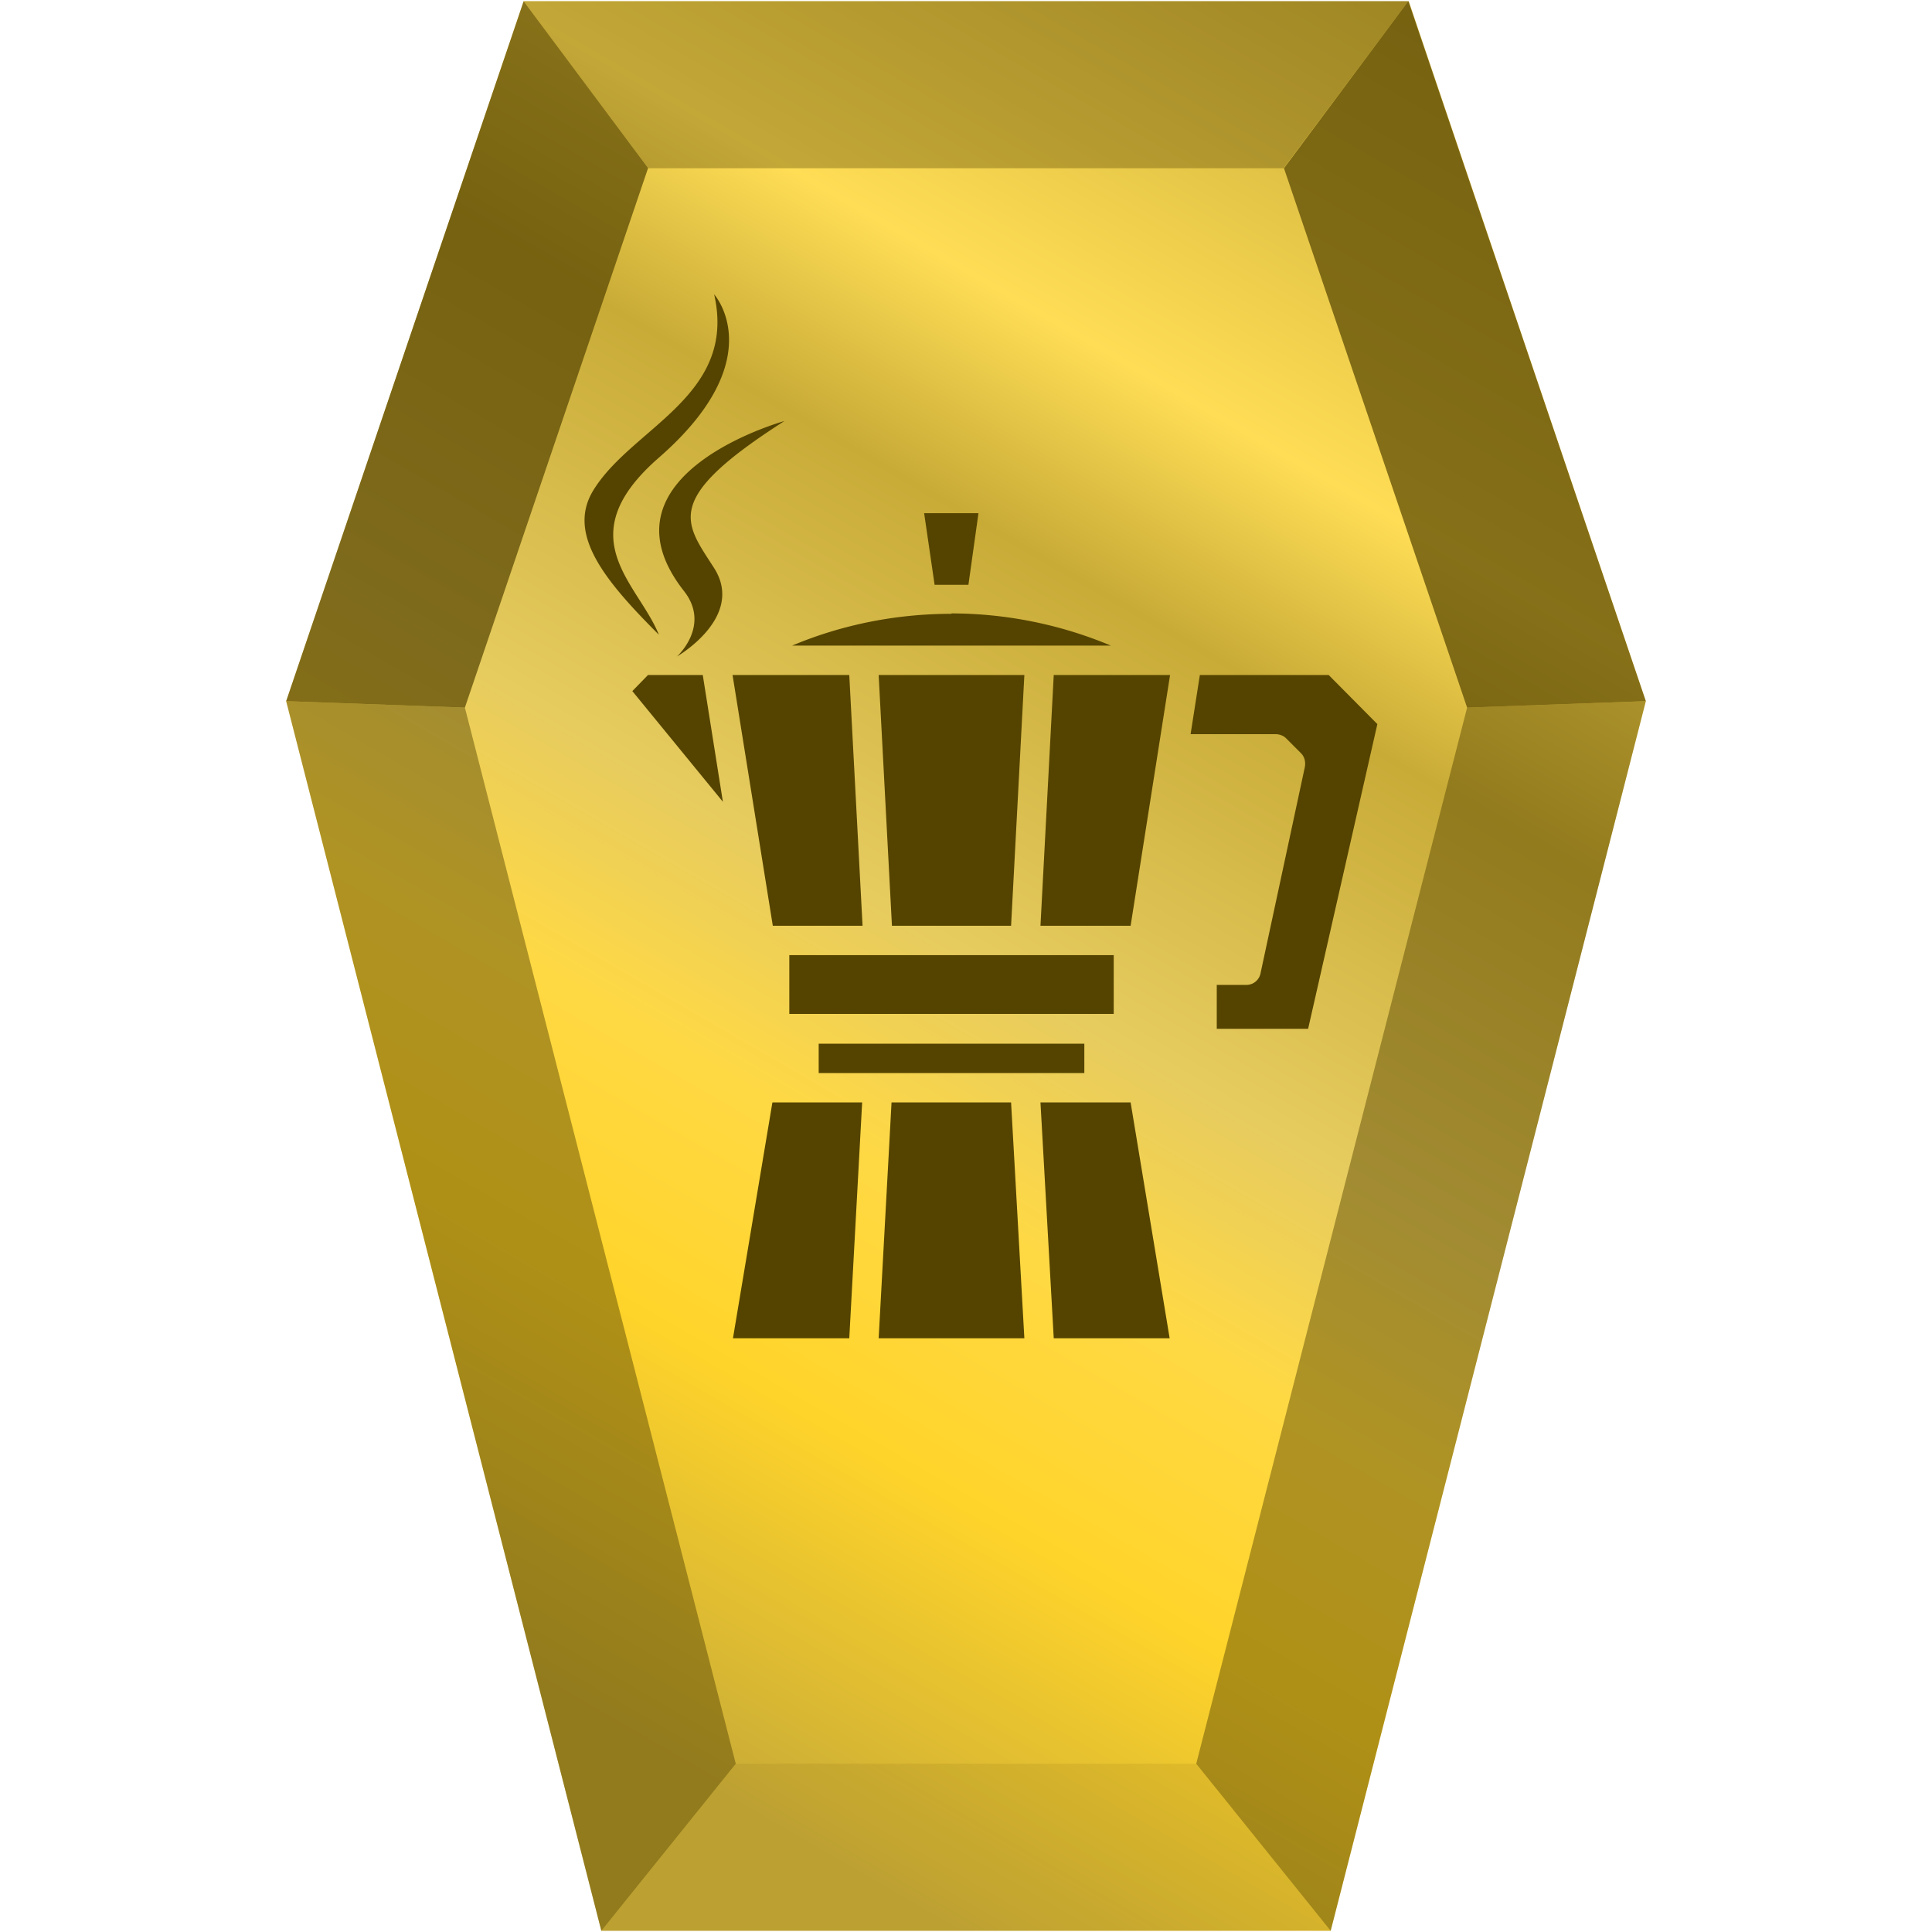 <?xml version="1.0" encoding="UTF-8" standalone="no"?>
<svg
   xmlns:dc="http://purl.org/dc/elements/1.1/"
   xmlns:cc="http://creativecommons.org/ns#"
   xmlns:rdf="http://www.w3.org/1999/02/22-rdf-syntax-ns#"
   xmlns:svg="http://www.w3.org/2000/svg"
   xmlns="http://www.w3.org/2000/svg"
   xmlns:xlink="http://www.w3.org/1999/xlink"
   xmlns:sodipodi="http://sodipodi.sourceforge.net/DTD/sodipodi-0.dtd"
   xmlns:inkscape="http://www.inkscape.org/namespaces/inkscape"
   width="48"
   height="48"
   version="1"
   id="svg52"
   sodipodi:docname="text-x-java-source.svg"
   inkscape:version="0.92.4 (5da689c313, 2019-01-14)">
  <sodipodi:namedview
     pagecolor="#ffffff"
     bordercolor="#666666"
     borderopacity="1"
     objecttolerance="10"
     gridtolerance="10"
     guidetolerance="10"
     inkscape:pageopacity="0"
     inkscape:pageshadow="2"
     inkscape:window-width="1112"
     inkscape:window-height="480"
     id="namedview54"
     showgrid="false"
     inkscape:zoom="4.9166667"
     inkscape:cx="2.1355932"
     inkscape:cy="24"
     inkscape:window-x="0"
     inkscape:window-y="25"
     inkscape:window-maximized="0"
     inkscape:current-layer="svg52" />
  <defs
     id="defs34">
    <linearGradient
       id="c">
      <stop
         offset="0"
         stop-color="#c8ab37"
         id="stop2" />
      <stop
         offset=".2"
         stop-color="#ffd42a"
         id="stop4" />
      <stop
         offset=".33"
         stop-color="#ffd944"
         id="stop6" />
      <stop
         offset=".45"
         stop-color="#e6cb5f"
         id="stop8" />
      <stop
         offset=".65"
         stop-color="#c8ab37"
         id="stop10" />
      <stop
         offset=".76"
         stop-color="#fd5"
         id="stop12" />
      <stop
         offset="1"
         stop-color="#c8ab37"
         id="stop14" />
    </linearGradient>
    <linearGradient
       id="b">
      <stop
         offset="0"
         stop-color="#2c5aa0"
         id="stop17" />
      <stop
         offset=".2"
         stop-color="#3771c8"
         id="stop19" />
      <stop
         offset=".33"
         stop-color="#2c5aa0"
         id="stop21" />
      <stop
         offset=".44"
         stop-color="#3771c8"
         id="stop23" />
      <stop
         offset=".57"
         stop-color="#3771c8"
         id="stop25" />
      <stop
         offset=".76"
         stop-color="#5f8dd3"
         id="stop27" />
      <stop
         offset="1"
         stop-color="#2c5aa0"
         stop-opacity="0"
         id="stop29" />
    </linearGradient>
    <linearGradient
       xlink:href="#b"
       id="a"
       gradientUnits="userSpaceOnUse"
       gradientTransform="translate(-40)"
       x1="8.14"
       y1="13.51"
       x2="36.28"
       y2="35.97" />
    <linearGradient
       xlink:href="#c"
       id="d"
       x1="11.36"
       y1="40.83"
       x2="34.99"
       y2=".03"
       gradientUnits="userSpaceOnUse" />
  </defs>
  <path
     d="M 40.89,17.42 33.06,47.97 H 14.94 L 7.11,17.42 13.01,0.03 H 35 Z"
     id="path36"
     style="fill:url(#d)"
     inkscape:connector-curvature="0" />
  <path
     d="m 18.28,43.82 -3.34,4.15 h 18.12 l -3.34,-4.15 z"
     id="path38"
     inkscape:connector-curvature="0"
     style="fill:#554400;fill-opacity:0.1" />
  <path
     d="m 29.72,43.82 3.34,4.15 7.83,-30.55 -4.44,0.16 z"
     id="path40"
     inkscape:connector-curvature="0"
     style="fill:#554400;fill-opacity:0.47" />
  <path
     d="m 13.01,0.03 3.08,4.15 h 15.8 l 3.1,-4.15 z"
     id="path42"
     inkscape:connector-curvature="0"
     style="fill:#554400;fill-opacity:0.35" />
  <path
     d="M 40.89,17.42 34.99,0.03 31.9,4.18 36.45,17.58 Z"
     id="path44"
     inkscape:connector-curvature="0"
     style="fill:#554400;fill-opacity:0.71" />
  <path
     d="m 18.28,43.82 -3.34,4.15 -7.83,-30.55 4.44,0.16 z"
     id="path46"
     inkscape:connector-curvature="0"
     style="fill:#554400;fill-opacity:0.47" />
  <path
     d="m 7.11,17.42 5.9,-17.39 3.09,4.15 -4.55,13.4 z"
     id="path48"
     inkscape:connector-curvature="0"
     style="fill:#554400;fill-opacity:0.71" />
  <path
     d="m 17.74,7.3 c 0.59,2.55 -2.06,3.32 -3.01,4.9 -0.65,1.09 0.32,2.25 1.64,3.57 -0.52,-1.29 -2.27,-2.42 0,-4.4 2.82,-2.46 1.37,-4.06 1.37,-4.06 z m 1.75,3.16 c 0,0 -4.77,1.32 -2.5,4.22 0.68,0.86 -0.17,1.63 -0.17,1.63 0,0 1.7,-0.98 0.92,-2.2 -0.73,-1.14 -1.3,-1.7 1.75,-3.65 z m 3.47,2.29 0.26,1.78 h 0.84 l 0.25,-1.78 z m 0.68,2.5 c -1.35,0 -2.7,0.26 -3.96,0.79 h 7.92 a 10.3,10.3 0 0 0 -3.96,-0.8 z m -7.54,1.52 -0.39,0.4 2.25,2.75 -0.5,-3.15 z m 2.1,0 1,6.23 h 2.23 L 21.1,16.77 Z m 3.63,0 0.33,6.23 h 2.96 l 0.33,-6.23 z m 4.35,0 -0.33,6.23 h 2.24 l 0.98,-6.23 z m 3.63,0 -0.23,1.47 h 2.11 c 0.1,0 0.2,0.04 0.26,0.1 l 0.37,0.37 c 0.09,0.09 0.12,0.21 0.1,0.34 l -1.1,5.12 a 0.36,0.36 0 0 1 -0.36,0.3 h -0.73 v 1.09 h 2.27 l 1.72,-7.57 -1.21,-1.22 z m -10.2,6.96 v 1.46 h 8.06 v -1.46 z m 0.73,2.2 v 0.73 h 6.6 v -0.73 z m -1.15,1.46 -0.98,5.86 h 2.89 l 0.32,-5.86 z m 2.96,0 -0.32,5.86 h 3.62 l -0.33,-5.86 z m 3.7,0 0.33,5.86 h 2.88 l -0.97,-5.86 z"
     id="path50"
     inkscape:connector-curvature="0"
     style="clip-rule:evenodd;fill:#554400;fill-rule:evenodd" />
</svg>

